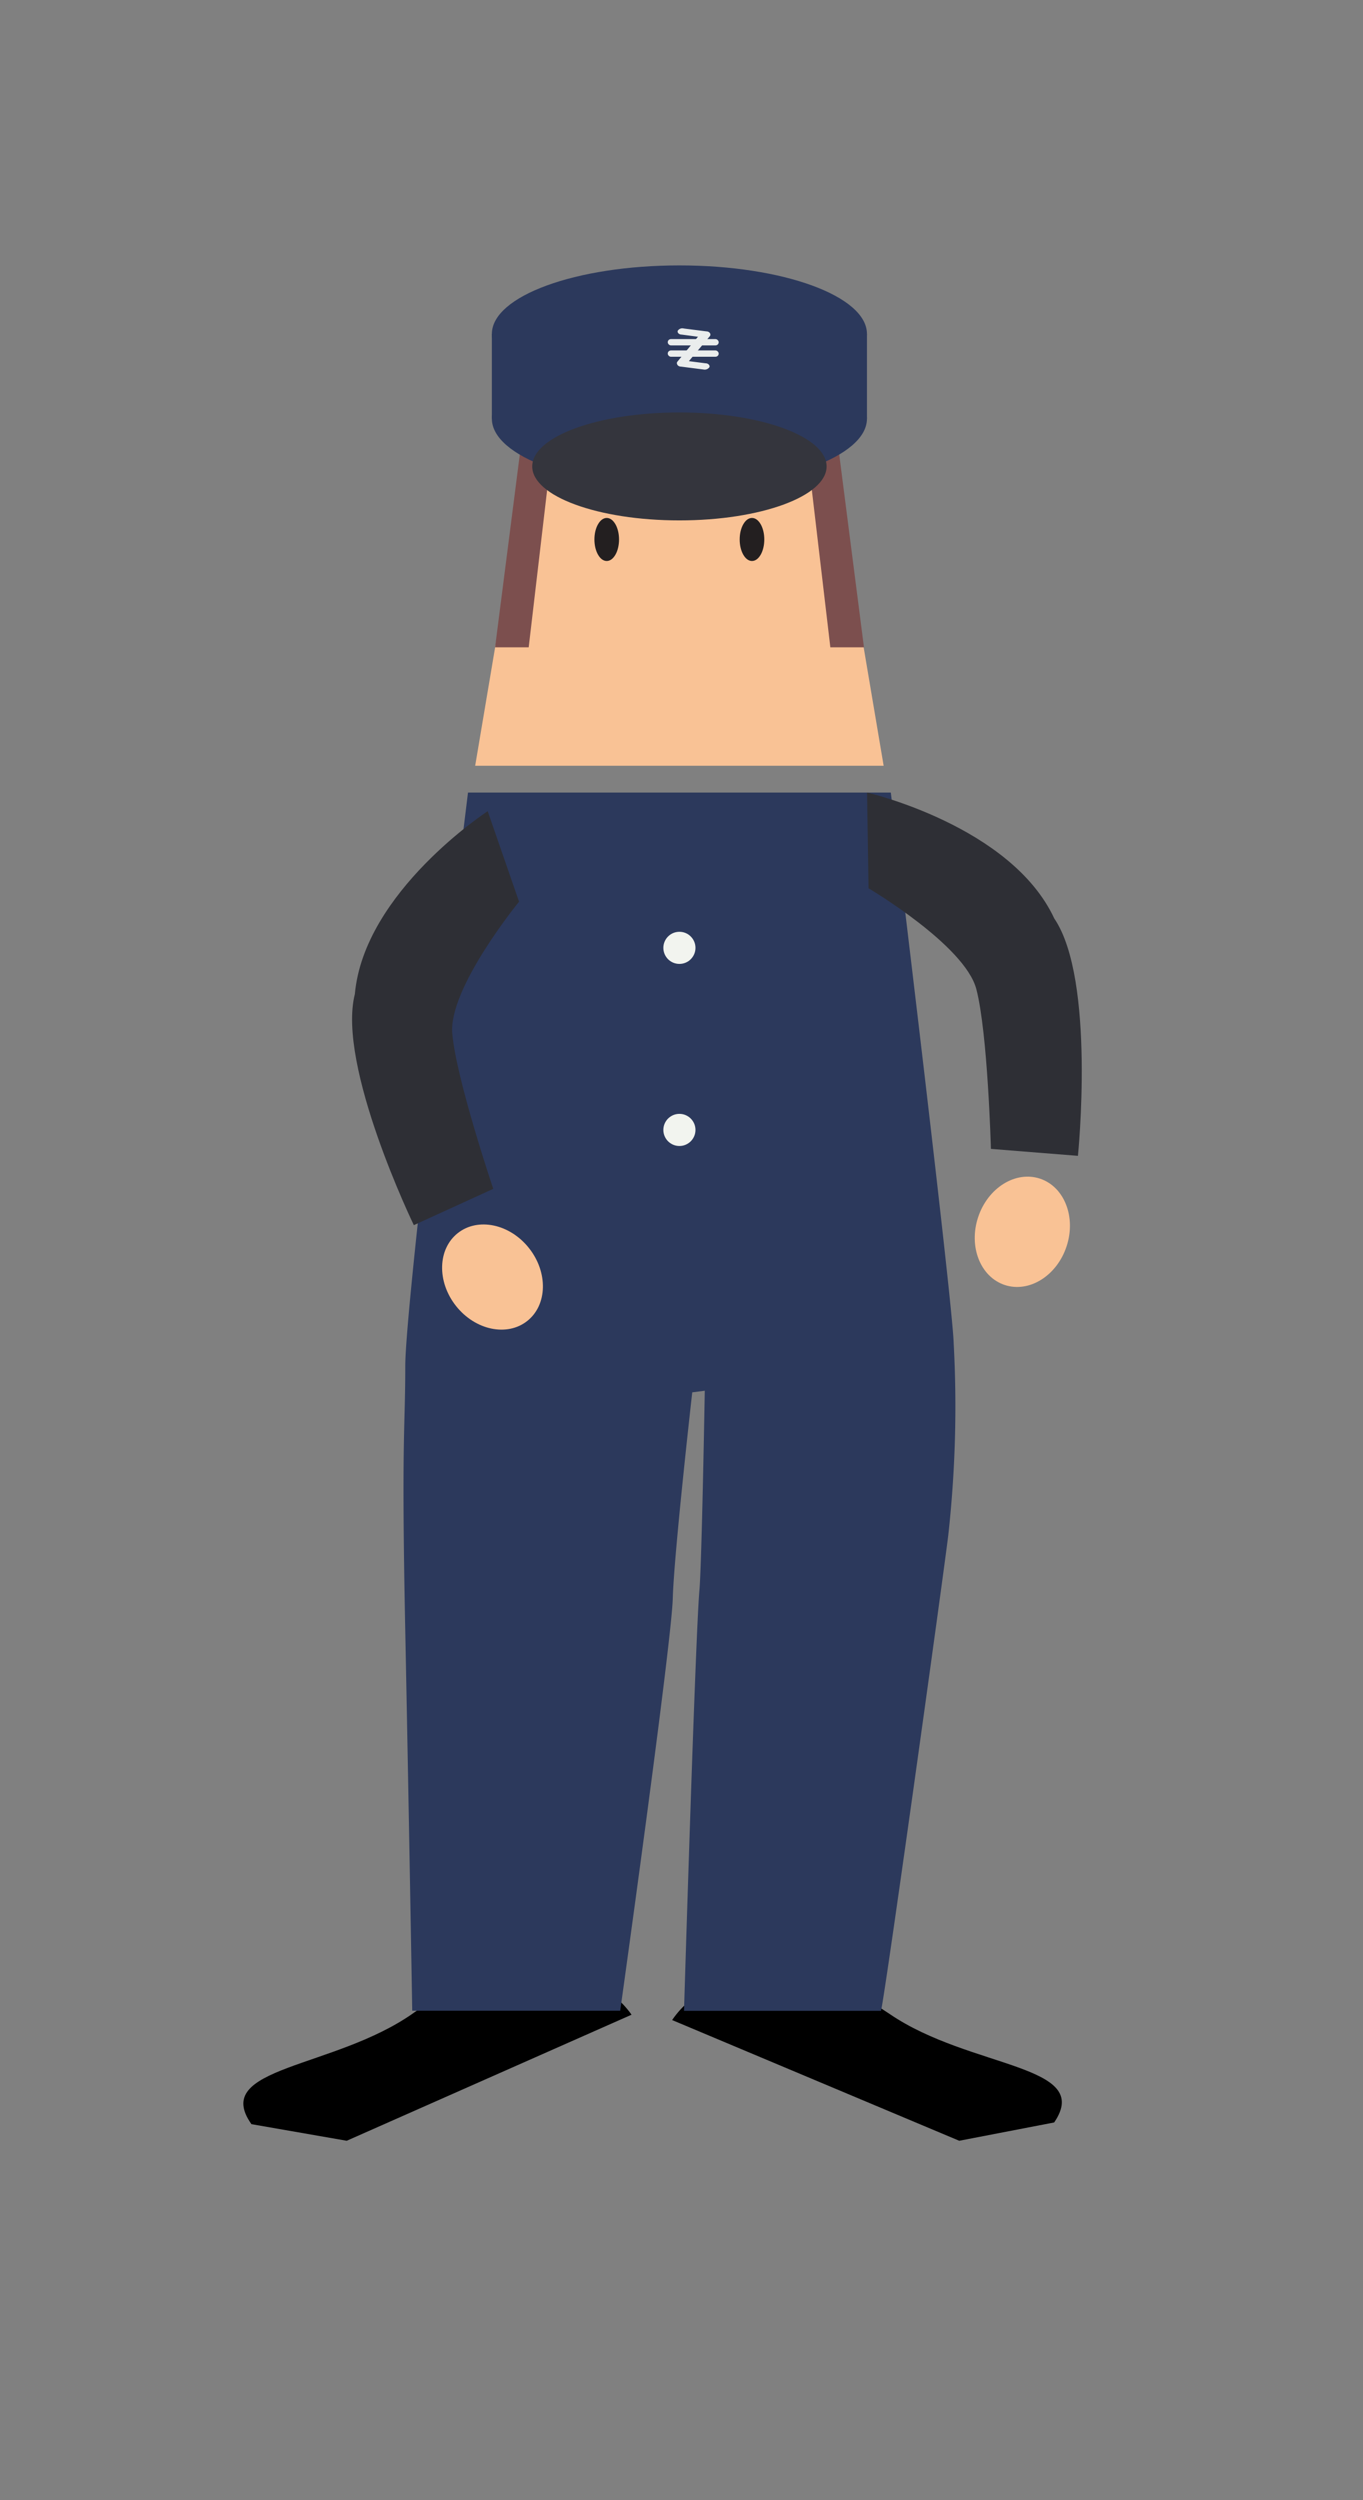 <svg xmlns="http://www.w3.org/2000/svg" viewBox="0 0 127.33 233.43"><rect x="0" y="0" width="127.33" height="233.43" fill="#808080" stroke="none"/><defs><style>.cls-1{fill:#f9c295;}.cls-2{fill:#7c4f4e;}.cls-3{fill:#2c395c;}.cls-4{fill:#eaeded;}.cls-5{fill:#231f20;}.cls-6{fill:#34353d;}.cls-7{fill:#2e2f35;}.cls-8{fill:#f2f4ef;}</style></defs><title>DFL_5</title><g id="Layer_2" data-name="Layer 2"><polygon class="cls-1" points="82.55 71.5 44.39 71.5 49.65 40.29 77.28 40.29 82.55 71.5"/><polyline class="cls-2" points="46.25 60.44 49.39 60.44 51.52 42.28 48.58 42.28"/><polyline class="cls-2" points="80.71 60.44 77.57 60.44 75.4 42 78.38 42.28"/><ellipse class="cls-3" cx="63.47" cy="39.09" rx="17.52" ry="6.4"/><ellipse class="cls-3" cx="63.47" cy="31.18" rx="17.52" ry="6.4"/><rect class="cls-3" x="45.95" y="31.18" width="35.04" height="7.91"/><rect class="cls-4" x="62.38" y="31.66" width="4.76" height="0.59" rx="0.3"/><rect class="cls-4" x="62.38" y="32.72" width="4.76" height="0.59" rx="0.3"/><path class="cls-4" d="M65.79,31.52l-2.11-.28c-.26,0-.42-.19-.37-.35h0a.51.51,0,0,1,.56-.22l2.12.27c.25,0,.41.19.36.35h0C66.3,31.45,66.05,31.55,65.79,31.52Z"/><path class="cls-4" d="M65.72,34.5l-2.1-.27c-.25,0-.42-.19-.36-.35h0c.05-.16.3-.26.55-.23l2.1.27c.25,0,.42.19.37.35h0A.53.53,0,0,1,65.72,34.5Z"/><path class="cls-4" d="M63.28,33.77l2.18-2.64A.64.64,0,0,1,66.1,31h0c.23.08.32.25.2.4L64.12,34a.64.64,0,0,1-.63.13h0C63.26,34.09,63.17,33.91,63.28,33.77Z"/><ellipse class="cls-5" cx="56.68" cy="50.37" rx="1.15" ry="2.01"/><ellipse class="cls-5" cx="70.25" cy="50.37" rx="1.15" ry="2.01"/><ellipse class="cls-6" cx="63.47" cy="43.55" rx="13.75" ry="5.04"/><path d="M59,188.11c-3.81-5.37-12.92-5.45-20.34-.18s-19,5-15.17,10.4l8.9,1.55Z"/><path d="M62.79,188.61c3.71-5.44,12.81-5.69,20.33-.56s19.07,4.68,15.36,10.12l-8.87,1.71Z"/><path class="cls-3" d="M64.67,130s-1.7,15-1.82,19.25-4.91,38.49-4.91,38.49H38.51s-.28-16.83-.65-35.44c-.37-18.3,0-18.7,0-24.76S43.72,74,43.72,74h39.5s5.77,47.44,5.87,51.39a109.22,109.22,0,0,1-.5,17.92c-.38,3.25-6.16,44.84-6.3,44.44H63.9s1.06-35,1.44-39.28c.22-2.5.5-18.62.5-18.62Z"/><path class="cls-7" d="M45.56,75.74l2.93,8.45s-6.6,8.06-6.24,12.3S46.08,111,46.08,111l-7.42,3.39s-7.21-14.89-5.51-21.57C34,83.27,45.56,75.74,45.56,75.74Z"/><ellipse class="cls-1" cx="46.01" cy="119.24" rx="4.35" ry="5.23" transform="translate(-64.08 54.31) rotate(-38.37)"/><path class="cls-7" d="M81,74l.14,8.94s9,5.31,10.07,9.42,1.36,14.91,1.36,14.91l8.13.65s1.67-16.46-2.21-22.16C94.46,77.1,81,74,81,74Z"/><ellipse class="cls-1" cx="95.5" cy="115.01" rx="5.23" ry="4.35" transform="translate(-43.74 169.4) rotate(-71.63)"/><circle class="cls-8" cx="63.47" cy="105.5" r="1.5"/><circle class="cls-8" cx="63.47" cy="88.5" r="1.5"/></g></svg>